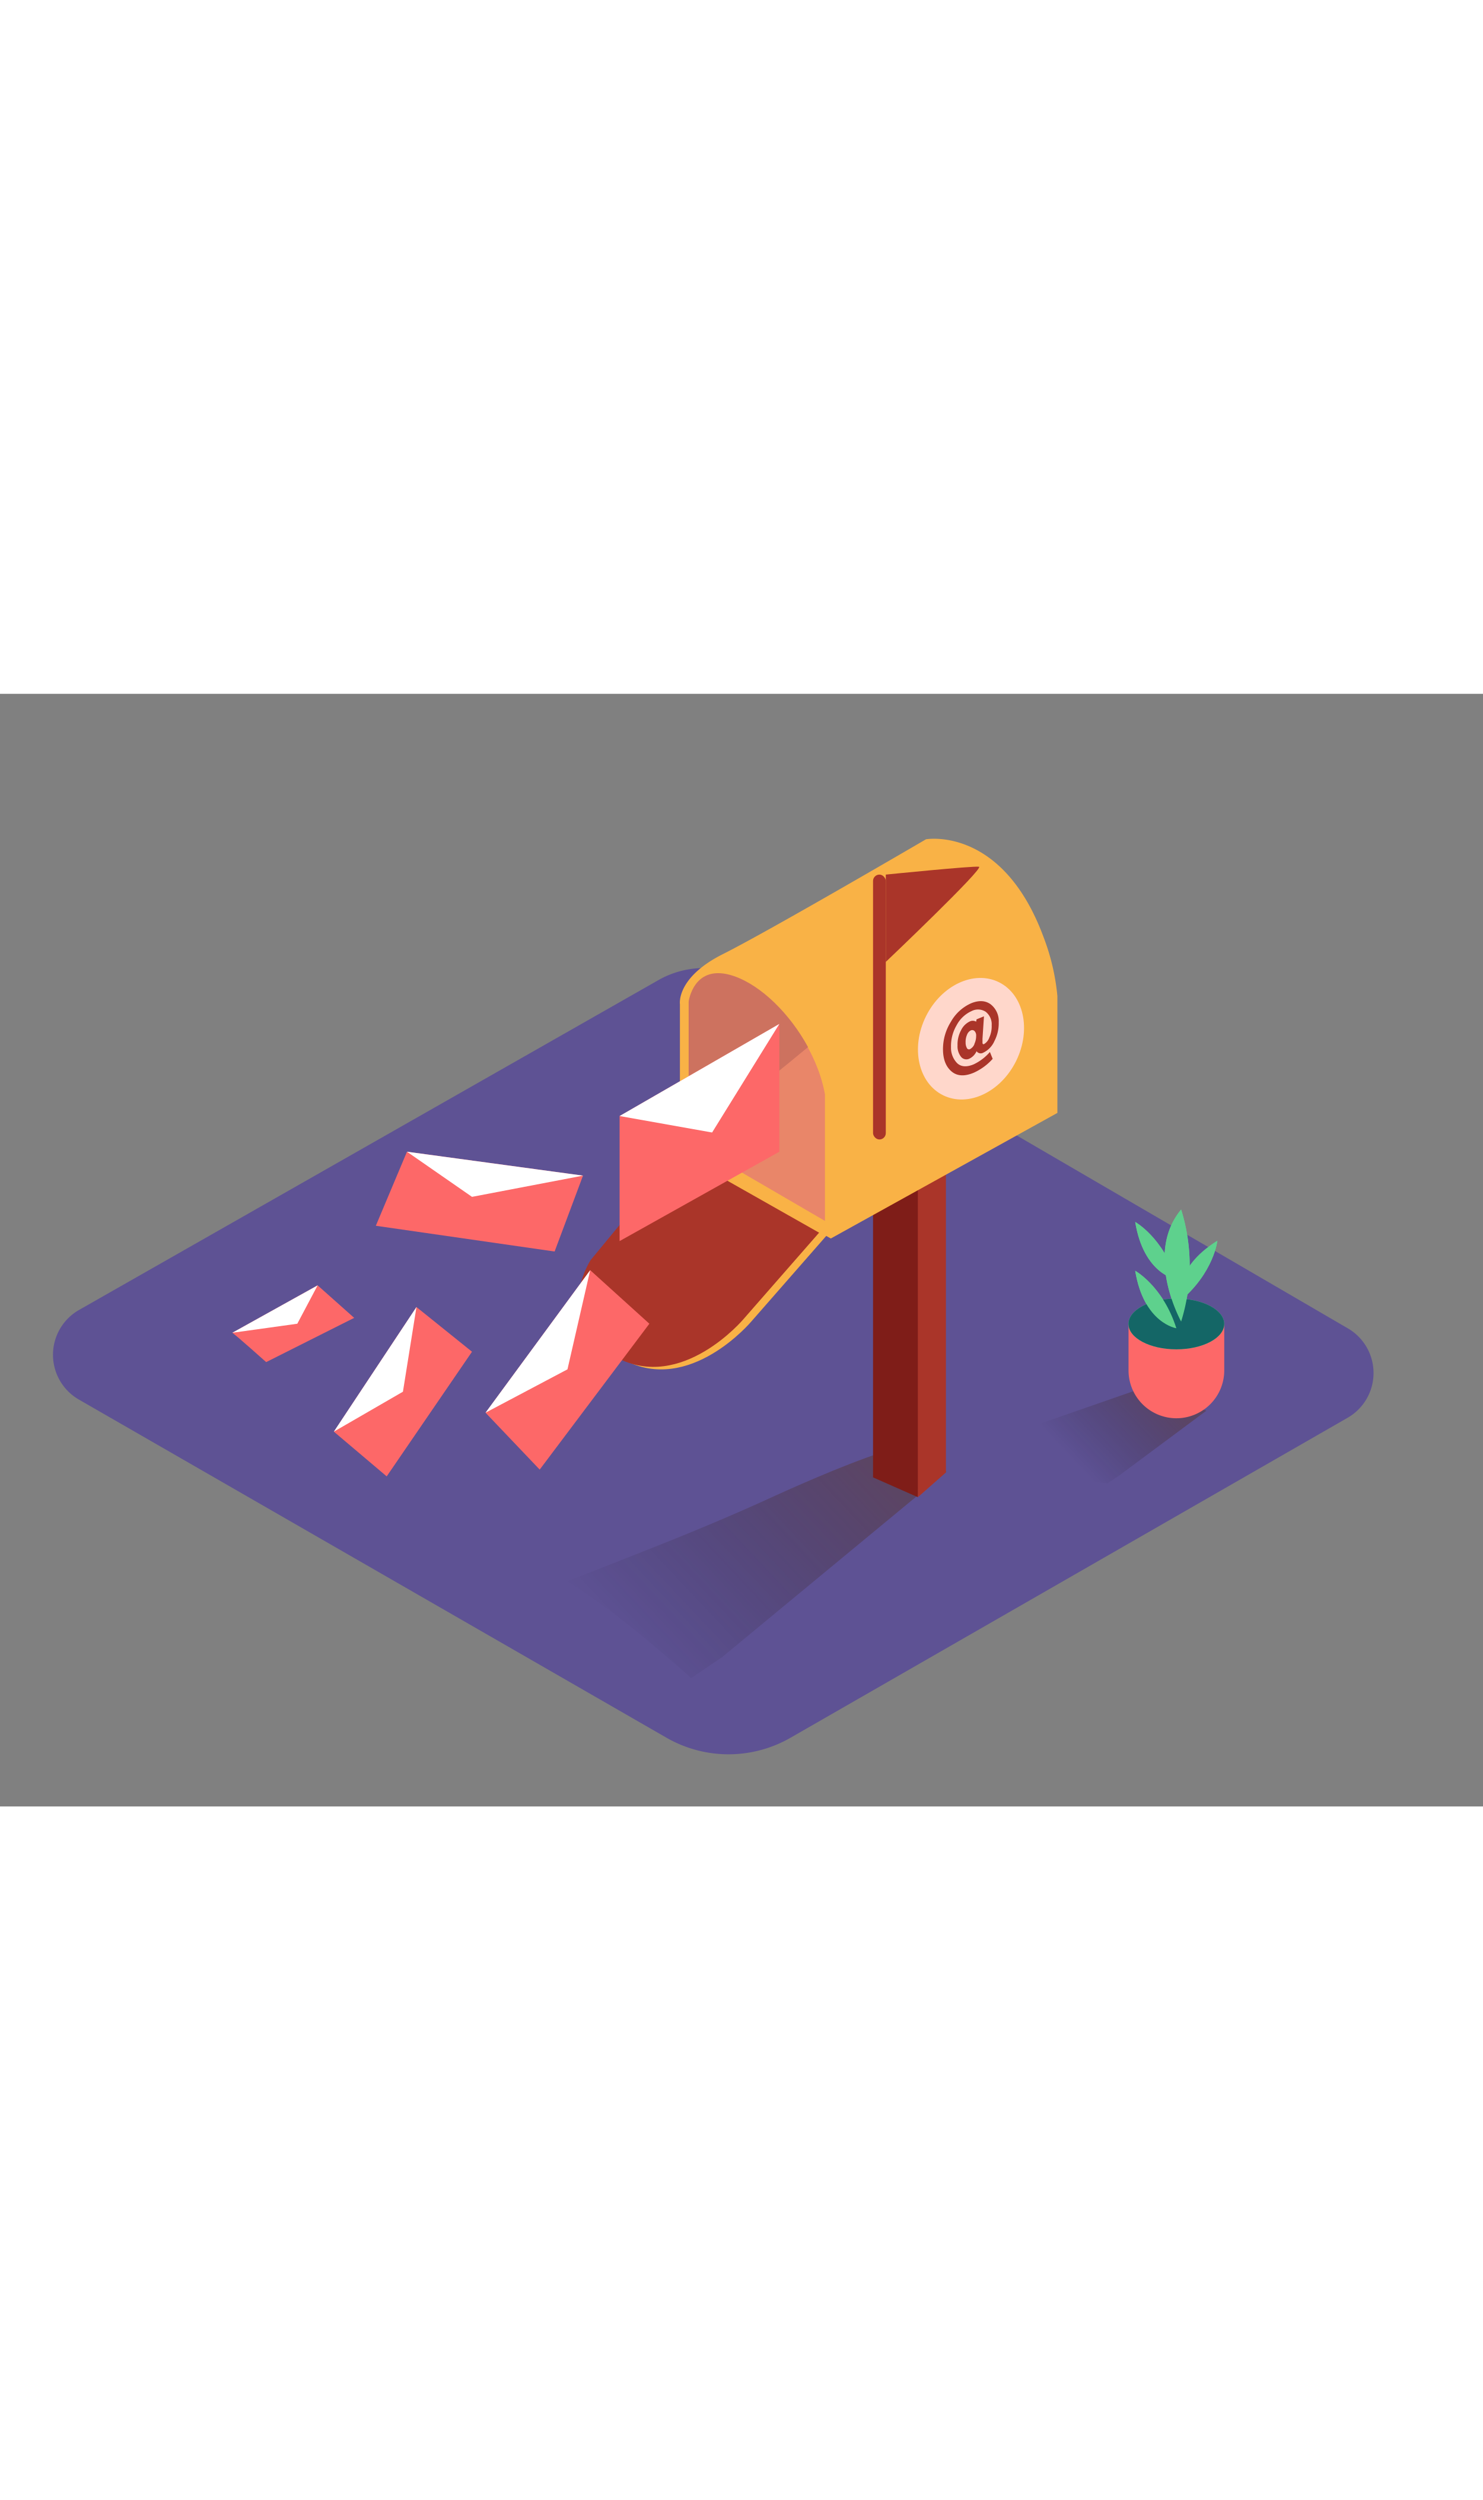<svg id="Layer_2" data-name="Layer 2" xmlns="http://www.w3.org/2000/svg" xmlns:xlink="http://www.w3.org/1999/xlink" viewBox="0 0 400 300" data-imageid="clean-inbox-b" imageName="New Message" class="illustrations_image" style="width: 178px;"><rect x="0" y="0" width="400" height="300" fill="#808080" stroke="none"/><defs><linearGradient id="linear-gradient" x1="168.66" y1="257.88" x2="228.67" y2="201.42" gradientUnits="userSpaceOnUse"><stop offset="0" stop-opacity="0"/><stop offset="0.99" stop-color="#552800"/></linearGradient><linearGradient id="linear-gradient-2" x1="287.69" y1="204.97" x2="309.84" y2="184.13" xlink:href="#linear-gradient"/></defs><title>PP</title><path d="M21.33,166.12,177.55,77.21a25.05,25.05,0,0,1,25,.13l161,93.75a13.92,13.92,0,0,1-.07,24.11L213.23,281.47a33.57,33.57,0,0,1-33.46,0L21.28,190.29A13.92,13.92,0,0,1,21.33,166.12Z" fill="#5e5294"/><path d="M186.43,265.38l8.35-5.65,60.5-50L241,203.6c-8.59,2.3-24,9-32,12.65-11.81,5.44-23.77,10.37-35.87,15.13q-10.05,4-20.13,7.88C165,246.81,175.8,256,186.43,265.38Z" opacity="0.32" fill="url(#linear-gradient)"/><polyline points="247.57 216.61 235.48 211.27 235.48 118.94 251.36 113.27" fill="#7f1d18"/><polyline points="255.14 101.27 255.14 209.94 247.57 216.61 247.57 111.94" fill="#aa3529"/><path d="M183.39,123.87V83.66S182.33,76.52,195,70.17s54.76-30.95,54.76-30.95,20.63-3.7,31.74,26.45a59.73,59.73,0,0,1,3.7,15.8V113l-61.11,33.86Z" fill="#f9b246"/><path d="M185.75,121V83.13s1.32-10.58,12.17-6.88S220.13,94.5,222.51,108v34.12l-35.45-20.63" fill="#e98669"/><rect x="235.48" y="48.74" width="3.44" height="71.42" rx="1.72" ry="1.72" fill="#aa3529"/><path d="M238.92,48.74s23.54-2.38,25.13-2.12-25.13,25.66-25.13,25.66" fill="#aa3529"/><path d="M185.18,124.55l-23.81,28.83s-10.85,16.67,6.88,26.19,34.39-10.32,34.39-10.32L223,146Z" fill="#f9b246"/><path d="M183.1,123.87,159.29,152.7s-10.85,16.67,6.88,26.19,34.39-10.32,34.39-10.32l20.37-23.28Z" fill="#aa3529"/><path d="M217.94,95.25c-4.86-8.93-12.57-16.6-20-19.15C187.07,72.4,185.75,83,185.75,83v38C197.75,111.32,203.52,107.21,217.94,95.25Z" fill="#cd725f"/><polygon points="167.12 113.84 167.12 147.56 210.21 123.46 210.21 89 167.12 113.84" fill="#fd6868" class="target-color"/><polygon points="109.77 123.46 157.25 129.91 149.59 150.37 101.37 143.43 109.77 123.46" fill="#fd6868" class="target-color"/><path d="M62.66,172.28c1.1.73,9.13,7.91,9.13,7.91l23.74-11.93-9.86-8.77Z" fill="#fd6868" class="target-color"/><polygon points="90.05 198.94 104.3 211 127.31 177.39 112.33 165.34 90.05 198.94" fill="#fd6868" class="target-color"/><polygon points="130.96 193.83 145.57 209.17 175.15 169.84 159.19 155.4 130.96 193.83" fill="#fd6868" class="target-color"/><polygon points="167.12 113.84 192.07 118.28 210.21 89 167.12 113.84" fill="#fff"/><polygon points="109.77 123.46 127.31 135.63 157.25 129.91 109.77 123.46" fill="#fff"/><polygon points="62.66 172.28 80.19 169.84 85.67 159.5 62.66 172.28" fill="#fff"/><polygon points="90.05 198.94 108.68 188.17 112.33 165.34 90.05 198.94" fill="#fff"/><polygon points="130.96 193.83 153.06 182.14 159.19 155.4 130.96 193.83" fill="#fff"/><ellipse cx="261.88" cy="92.98" rx="17" ry="13.57" transform="translate(62.65 286.71) rotate(-63.74)" fill="#ffd7cb"/><path d="M267.16,83.68a5.73,5.73,0,0,1,2.22,4.88,10.41,10.41,0,0,1-1.16,5.06,6.2,6.2,0,0,1-3,3.13,1.37,1.37,0,0,1-1.82-.39,4,4,0,0,1-1.92,2,1.85,1.85,0,0,1-2.21-.42,4.53,4.53,0,0,1-1-3.13,8,8,0,0,1,.93-4.06,5,5,0,0,1,2.41-2.43,1.8,1.8,0,0,1,1.68.08l.11-.63,2-.82L265,93c0,.41,0,.76,0,1.07s.15.48.42.37a3.3,3.3,0,0,0,1.43-1.79,7.31,7.31,0,0,0,.63-3.26,4.28,4.28,0,0,0-1.64-3.68,3.79,3.79,0,0,0-3.8-.16,8.5,8.5,0,0,0-4,3.78,11.05,11.05,0,0,0-1.53,5.9,5.9,5.9,0,0,0,1.67,4.37q1.6,1.48,4.43.31A13.25,13.25,0,0,0,267,96.57l.75,1.85a15.19,15.19,0,0,1-5.15,3.76q-3.68,1.53-5.92-.34t-2.33-5.73a13.86,13.86,0,0,1,2.12-7.67,11.74,11.74,0,0,1,5.46-5C264,82.59,265.73,82.68,267.16,83.68Zm-4.35,10.72a5,5,0,0,0,.48-2.22,1.66,1.66,0,0,0-.46-1.28.89.89,0,0,0-1-.14,2.12,2.12,0,0,0-1,1.17,4.71,4.71,0,0,0-.38,2.09,3,3,0,0,0,.34,1.48.62.62,0,0,0,.82.31,2.58,2.58,0,0,0,1.23-1.4" fill="#aa3529"/><path d="M283.25,209.59c3.15,1,6.31,1.91,9.55,2.56a48.87,48.87,0,0,0,6,.69l3.36-2.28,23.25-17.29-17.78-5.91L265.55,202C270.74,205.84,277.17,207.73,283.25,209.59Z" opacity="0.32" fill="url(#linear-gradient-2)"/><path d="M316.1,174.48c-4.19-.36-8.61-1.63-11.71-4.5v12.44a12.91,12.91,0,0,0,12.91,12.91h0a12.91,12.91,0,0,0,12.91-12.91V169.77C325.79,171.56,320.8,174.89,316.1,174.48Z" fill="#fd6868" class="target-color"/><ellipse cx="317.29" cy="169.9" rx="12.91" ry="6.84" fill="#5ed18d"/><path d="M317.29,171.06s-8.78-1.29-11.1-15.49C306.19,155.57,313.68,159.7,317.29,171.06Z" fill="#5ed18d"/><path d="M318.58,169.25s-10.07-18.07,0-30.2A50.62,50.62,0,0,1,318.58,169.25Z" fill="#5ed18d"/><path d="M317.29,157.89s-8.78-1.29-11.1-15.49C306.19,142.41,313.68,146.54,317.29,157.89Z" fill="#5ed18d"/><path d="M318.36,163.68s-2.2-8.59,10-16.22C328.36,147.46,327.44,156,318.36,163.68Z" fill="#5ed18d"/><ellipse cx="317.29" cy="169.9" rx="12.91" ry="6.84" fill="#146666"/><path d="M317.29,171.06s-8.78-1.29-11.1-15.49C306.19,155.57,313.68,159.7,317.29,171.06Z" fill="#5ed18d"/><path d="M318.58,169.25s-10.07-18.07,0-30.2A50.62,50.62,0,0,1,318.58,169.25Z" fill="#5ed18d"/><path d="M317.29,157.89s-8.78-1.29-11.1-15.49C306.19,142.41,313.68,146.54,317.29,157.89Z" fill="#5ed18d"/><path d="M318.36,163.68s-2.2-8.59,10-16.22C328.36,147.46,327.44,156,318.36,163.68Z" fill="#5ed18d"/></svg>